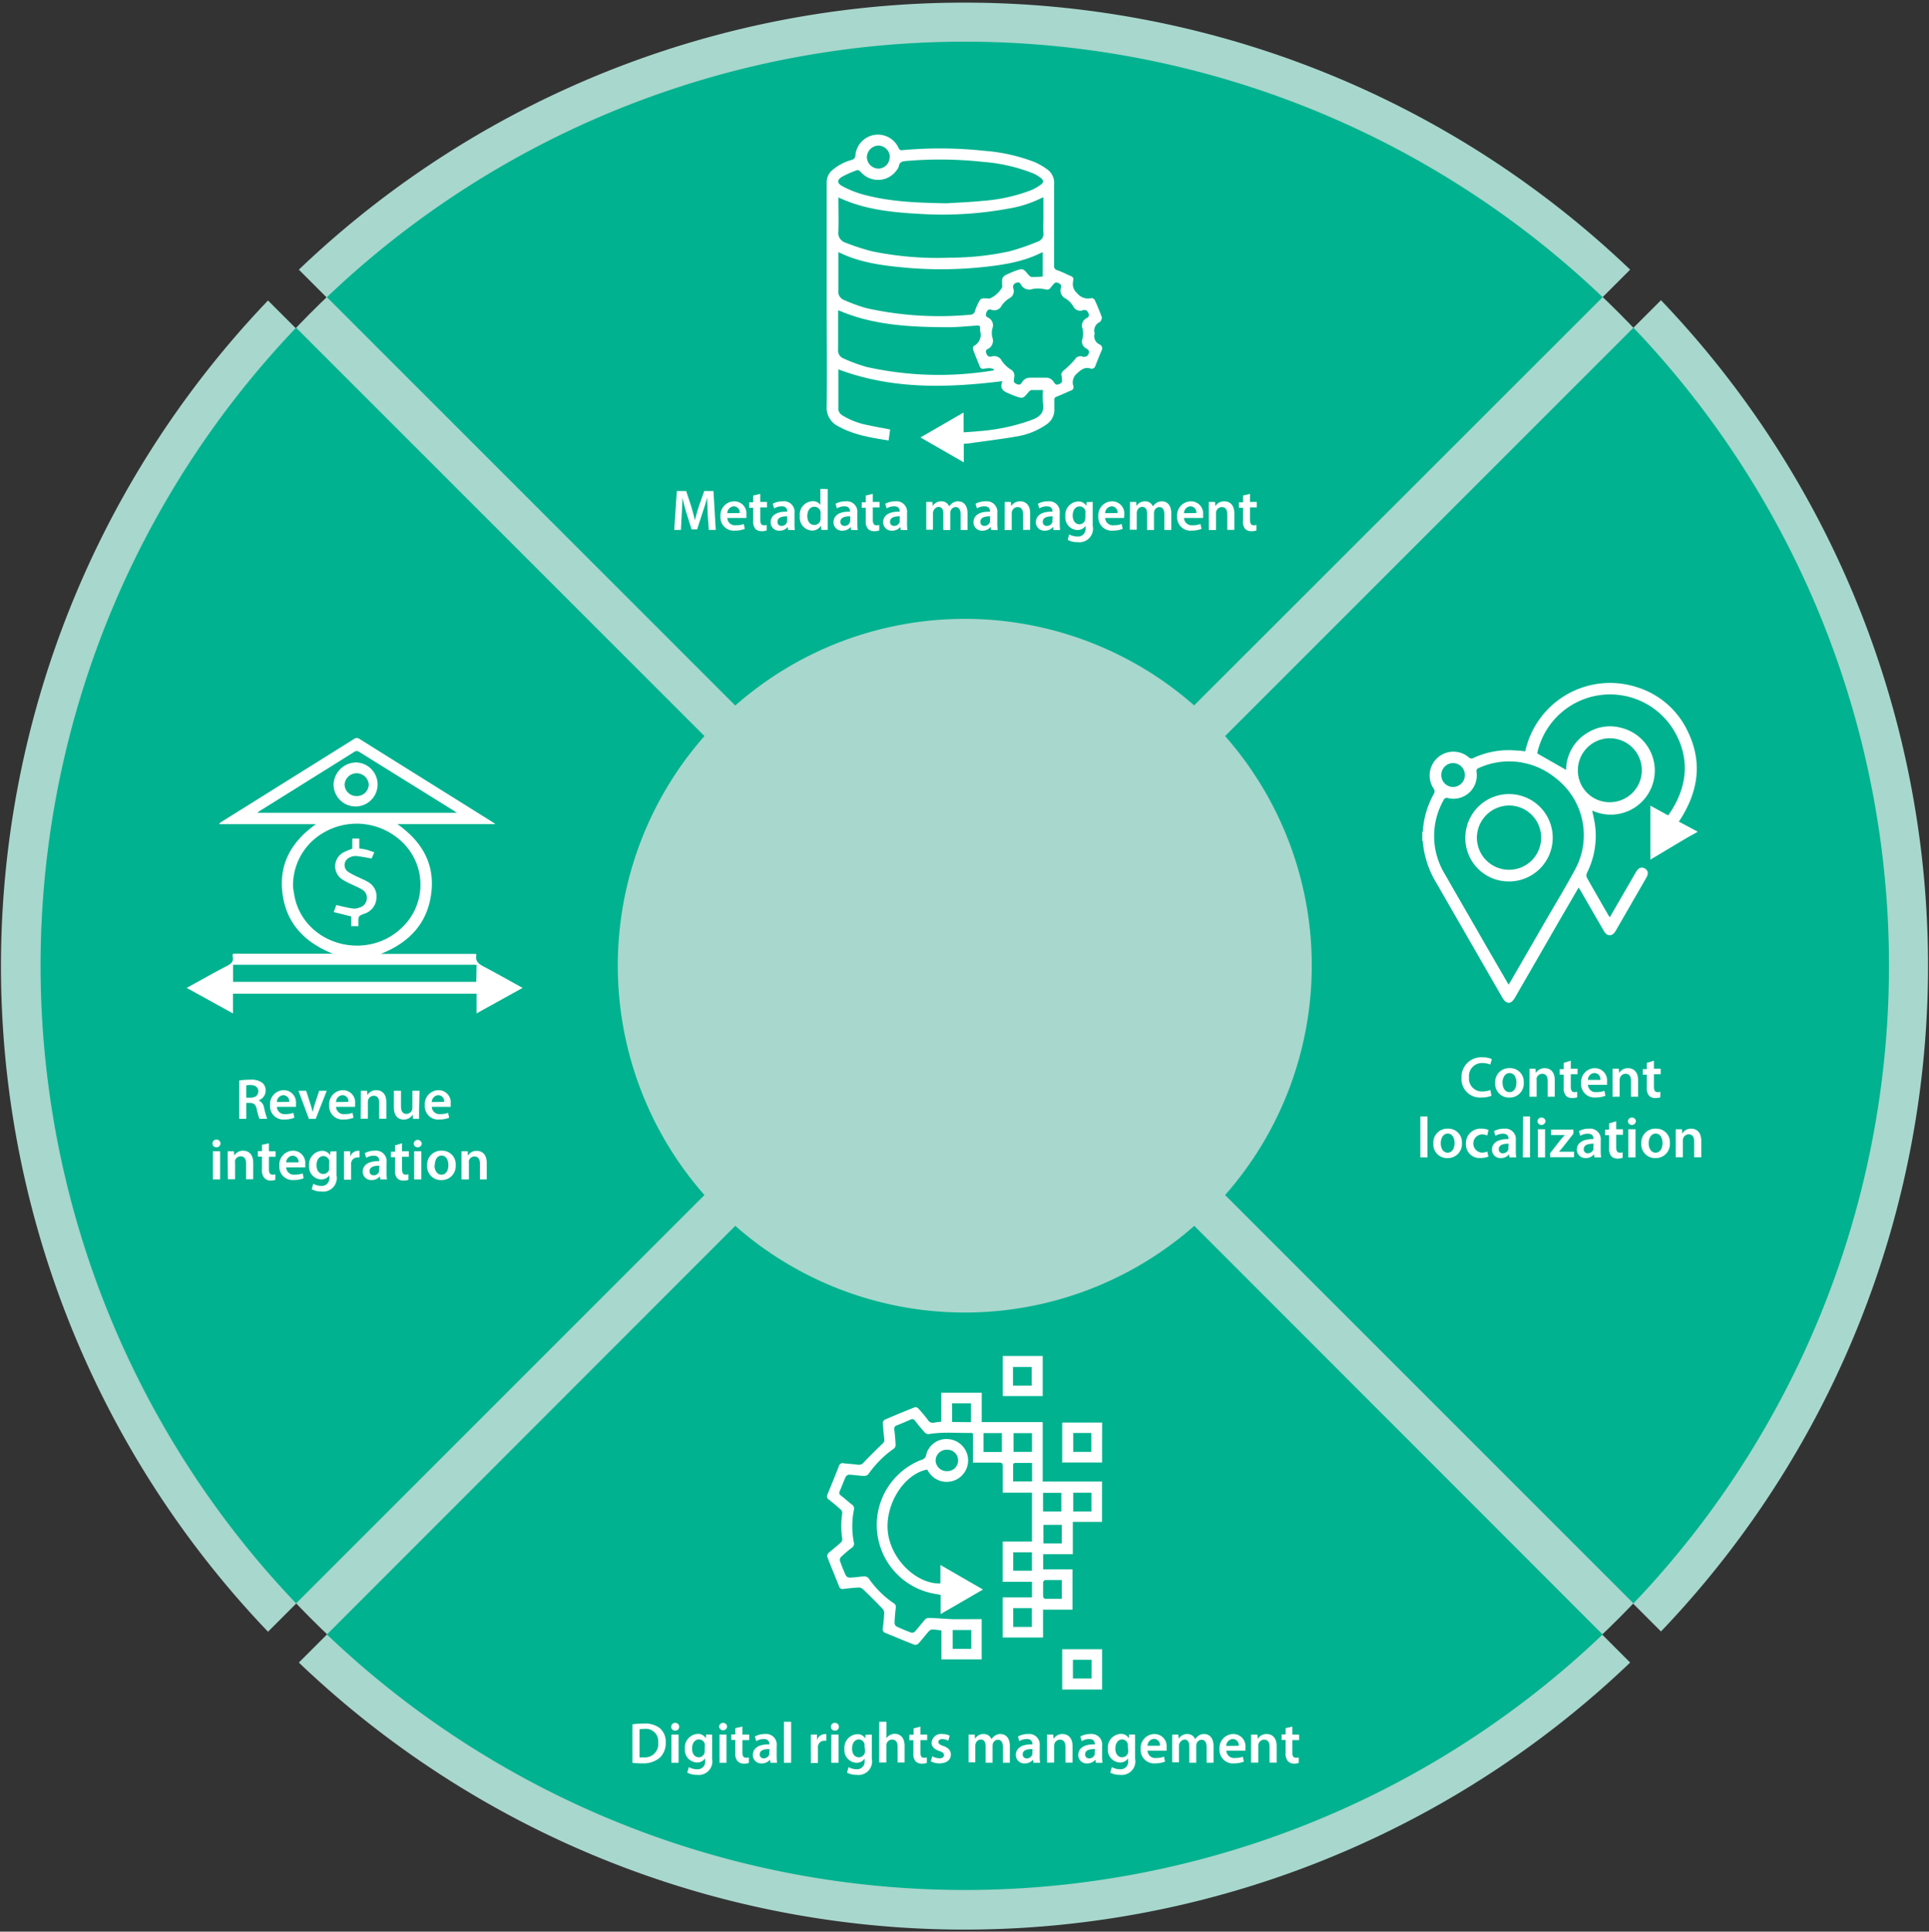 <svg id="Layer_1" data-name="Layer 1" xmlns="http://www.w3.org/2000/svg" viewBox="0 0 350.5 351"><rect x="0" y="0" width="350.5" height="351" fill="#333333" stroke="none"/><defs><style>.cls-1{fill:#a8d7cd;}.cls-2{fill:#00b28f;}.cls-3{fill:#fff;}</style></defs><title>asset-management</title><path class="cls-1" d="M221.2,135.15l-5.6-5.6L296.2,49A175,175,0,0,0,54.3,49l82,82-5.6,5.6-82-82a175,175,0,0,0,0,241.9l80.6-80.6,5.6,5.6-80.6,80.6a175,175,0,0,0,241.9,0L217,222.85l5.6-5.6,79.2,79.2a175,175,0,0,0,0-241.9l-80.6,80.6Z"/><circle id="_Path_" data-name="&lt;Path&gt;" class="cls-1" cx="175.3" cy="175.45" r="167.9"/><path class="cls-2" d="M128,133.75,53.8,59.55a167.88,167.88,0,0,0,0,231.8l74.2-74.2a63.08,63.08,0,0,1,0-83.4Zm89-5.6L291.2,54A167.88,167.88,0,0,0,59.4,54l74.2,74.2a63.08,63.08,0,0,1,83.4,0Zm-83.4,94.6L59.4,297a167.88,167.88,0,0,0,231.8,0L217,222.75a63.08,63.08,0,0,1-83.4,0Zm89-5.6,74.2,74.2a167.88,167.88,0,0,0,0-231.8l-74.2,74.2a63.08,63.08,0,0,1,0,83.4Z"/><path class="cls-3" d="M43.47,196.33a12.84,12.84,0,0,1,2-.14,3.3,3.3,0,0,1,2.19.56,1.8,1.8,0,0,1,.61,1.42,1.88,1.88,0,0,1-1.28,1.77v0a1.79,1.79,0,0,1,1,1.36,13.39,13.39,0,0,0,.56,2H47.14a10.44,10.44,0,0,1-.47-1.67c-.2-.92-.53-1.21-1.27-1.23h-.65v2.9H43.47Zm1.28,3.13h.77c.87,0,1.42-.46,1.42-1.16s-.55-1.14-1.39-1.14a4,4,0,0,0-.8.06Z"/><path class="cls-3" d="M50.31,201.12a1.38,1.38,0,0,0,1.57,1.32,3.8,3.8,0,0,0,1.42-.23l.19.89a4.78,4.78,0,0,1-1.79.32,2.41,2.41,0,0,1-2.63-2.58,2.53,2.53,0,0,1,2.5-2.75,2.22,2.22,0,0,1,2.2,2.48,3.35,3.35,0,0,1,0,.55Zm2.24-.9A1.1,1.1,0,0,0,51.49,199a1.25,1.25,0,0,0-1.18,1.25Z"/><path class="cls-3" d="M55.63,198.2l.83,2.59a12.4,12.4,0,0,1,.34,1.29h0c.09-.42.21-.82.34-1.29L58,198.2h1.37l-2,5.11H56.13l-1.9-5.11Z"/><path class="cls-3" d="M61.06,201.12a1.38,1.38,0,0,0,1.57,1.32,3.8,3.8,0,0,0,1.42-.23l.19.89a4.78,4.78,0,0,1-1.79.32,2.41,2.41,0,0,1-2.63-2.58,2.53,2.53,0,0,1,2.5-2.75,2.21,2.21,0,0,1,2.2,2.48,3.35,3.35,0,0,1,0,.55Zm2.24-.9A1.09,1.09,0,0,0,62.24,199a1.26,1.26,0,0,0-1.18,1.25Z"/><path class="cls-3" d="M65.56,199.72c0-.58,0-1.08,0-1.52h1.13l.07.77h0a1.85,1.85,0,0,1,1.63-.88c.89,0,1.81.57,1.81,2.19v3H68.9v-2.88c0-.74-.27-1.29-1-1.29a1.06,1.06,0,0,0-1,.75,1.37,1.37,0,0,0-.06.42v3h-1.3Z"/><path class="cls-3" d="M76.15,201.78c0,.61,0,1.11,0,1.53H75.05l-.06-.77h0a1.86,1.86,0,0,1-1.64.89c-.93,0-1.78-.56-1.78-2.23v-3h1.29V201c0,.85.27,1.4,1,1.4a1.1,1.1,0,0,0,1-.69,1.29,1.29,0,0,0,.07-.4V198.2h1.3Z"/><path class="cls-3" d="M78.46,201.12A1.38,1.38,0,0,0,80,202.44a3.8,3.8,0,0,0,1.42-.23l.19.89a4.78,4.78,0,0,1-1.79.32,2.41,2.41,0,0,1-2.63-2.58,2.53,2.53,0,0,1,2.5-2.75,2.22,2.22,0,0,1,2.2,2.48,3.35,3.35,0,0,1,0,.55Zm2.24-.9A1.1,1.1,0,0,0,79.64,199a1.25,1.25,0,0,0-1.18,1.25Z"/><path class="cls-3" d="M40.06,207.77a.69.69,0,0,1-.74.7.68.68,0,0,1-.71-.7.69.69,0,0,1,.72-.7A.7.7,0,0,1,40.06,207.77Zm-1.38,6.54V209.2H40v5.11Z"/><path class="cls-3" d="M41.37,210.72c0-.58,0-1.08,0-1.52h1.13l.07.77h0a1.83,1.83,0,0,1,1.62-.88c.9,0,1.82.57,1.82,2.19v3H44.71v-2.88c0-.74-.27-1.29-1-1.29a1.09,1.09,0,0,0-1,.75,1.38,1.38,0,0,0,0,.42v3h-1.3Z"/><path class="cls-3" d="M48.86,207.74v1.46h1.22v1H48.86v2.25c0,.62.16,1,.66,1a1.93,1.93,0,0,0,.5-.06l0,1a2.63,2.63,0,0,1-.93.13A1.5,1.5,0,0,1,48,214a2,2,0,0,1-.4-1.43v-2.4h-.74v-1h.74v-1.15Z"/><path class="cls-3" d="M52,212.12a1.38,1.38,0,0,0,1.57,1.32,3.8,3.8,0,0,0,1.42-.23l.19.89a4.82,4.82,0,0,1-1.79.32,2.41,2.41,0,0,1-2.63-2.58,2.53,2.53,0,0,1,2.5-2.75,2.22,2.22,0,0,1,2.2,2.48,3.35,3.35,0,0,1,0,.55Zm2.24-.9A1.1,1.1,0,0,0,53.16,210,1.25,1.25,0,0,0,52,211.22Z"/><path class="cls-3" d="M61.15,209.2c0,.35,0,.77,0,1.47v2.9a2.47,2.47,0,0,1-2.73,2.94,3.63,3.63,0,0,1-1.78-.41l.28-1a3.05,3.05,0,0,0,1.49.39A1.36,1.36,0,0,0,59.84,214v-.44h0a1.73,1.73,0,0,1-1.49.75,2.27,2.27,0,0,1-2.18-2.5,2.45,2.45,0,0,1,2.32-2.69,1.63,1.63,0,0,1,1.49.79h0l.05-.68Zm-1.33,2.05a1.34,1.34,0,0,0,0-.35,1.08,1.08,0,0,0-1.05-.83c-.73,0-1.26.63-1.26,1.67,0,.87.44,1.58,1.25,1.58a1.11,1.11,0,0,0,1.05-.78,2.4,2.4,0,0,0,0-.46Z"/><path class="cls-3" d="M62.5,210.85c0-.69,0-1.19,0-1.65h1.13l0,1h0a1.51,1.51,0,0,1,1.4-1.09,1.39,1.39,0,0,1,.3,0v1.21a1.84,1.84,0,0,0-.38,0,1.14,1.14,0,0,0-1.15,1,2.25,2.25,0,0,0,0,.4v2.64H62.5Z"/><path class="cls-3" d="M69.11,214.31l-.08-.56h0a1.92,1.92,0,0,1-1.52.68,1.52,1.52,0,0,1-1.6-1.52c0-1.29,1.14-1.95,3-1.93v-.09c0-.33-.14-.89-1-.89a2.69,2.69,0,0,0-1.37.38l-.26-.84a3.7,3.7,0,0,1,1.85-.45,1.91,1.91,0,0,1,2.11,2.15v1.85a7.11,7.11,0,0,0,.08,1.22Zm-.17-2.49c-.91,0-1.78.17-1.78,1a.68.68,0,0,0,.73.74,1,1,0,0,0,1-.71,1,1,0,0,0,0-.28Z"/><path class="cls-3" d="M73.05,207.74v1.46h1.23v1H73.05v2.25c0,.62.17,1,.66,1a1.93,1.93,0,0,0,.5-.06l0,1a2.59,2.59,0,0,1-.93.13,1.5,1.5,0,0,1-1.11-.42,2,2,0,0,1-.4-1.43v-2.4h-.74v-1h.74v-1.15Z"/><path class="cls-3" d="M76.63,207.77a.69.69,0,0,1-.74.7.68.68,0,0,1-.71-.7.73.73,0,0,1,1.45,0Zm-1.38,6.54V209.2h1.31v5.11Z"/><path class="cls-3" d="M82.8,211.71a2.53,2.53,0,0,1-2.62,2.72,2.47,2.47,0,0,1-2.56-2.64,2.52,2.52,0,0,1,2.64-2.7A2.45,2.45,0,0,1,82.8,211.71Zm-3.85,0c0,1,.48,1.74,1.27,1.74s1.25-.73,1.25-1.76c0-.8-.36-1.71-1.24-1.71S79,210.91,79,211.76Z"/><path class="cls-3" d="M83.86,210.72c0-.58,0-1.08,0-1.52H85L85,210h0a1.85,1.85,0,0,1,1.63-.88c.89,0,1.81.57,1.81,2.19v3H87.2v-2.88c0-.74-.27-1.29-1-1.29a1.07,1.07,0,0,0-1,.75,1.38,1.38,0,0,0,0,.42v3H83.86Z"/><path class="cls-3" d="M114.91,313.33a13.7,13.7,0,0,1,2.06-.14,4.35,4.35,0,0,1,2.89.81,3.19,3.19,0,0,1,1.1,2.61,3.66,3.66,0,0,1-1.1,2.81,4.74,4.74,0,0,1-3.2,1,12.66,12.66,0,0,1-1.75-.1Zm1.29,6a5.17,5.17,0,0,0,.72,0,2.42,2.42,0,0,0,2.67-2.71,2.24,2.24,0,0,0-2.5-2.46,3.66,3.66,0,0,0-.89.08Z"/><path class="cls-3" d="M123.41,313.77a.69.69,0,0,1-.74.7.68.68,0,0,1-.71-.7.69.69,0,0,1,.72-.7A.7.7,0,0,1,123.41,313.77ZM122,320.31V315.2h1.3v5.11Z"/><path class="cls-3" d="M129.39,315.2c0,.35,0,.77,0,1.47v2.9a2.47,2.47,0,0,1-2.73,2.94,3.7,3.7,0,0,1-1.79-.41l.29-1a3.05,3.05,0,0,0,1.49.39,1.36,1.36,0,0,0,1.47-1.54v-.44h0a1.73,1.73,0,0,1-1.49.75,2.27,2.27,0,0,1-2.18-2.5,2.45,2.45,0,0,1,2.32-2.69,1.6,1.6,0,0,1,1.48.79h0l.05-.68Zm-1.33,2.05a1.34,1.34,0,0,0,0-.35,1.08,1.08,0,0,0-1.05-.83c-.73,0-1.26.63-1.26,1.67,0,.87.44,1.58,1.25,1.58a1.11,1.11,0,0,0,1-.78,2.4,2.4,0,0,0,.05-.46Z"/><path class="cls-3" d="M132.11,313.77a.73.73,0,0,1-1.45,0,.7.7,0,0,1,.73-.7A.69.69,0,0,1,132.11,313.77Zm-1.37,6.54V315.2H132v5.11Z"/><path class="cls-3" d="M134.9,313.74v1.46h1.23v1H134.9v2.25c0,.62.17.95.67.95a2,2,0,0,0,.5-.06l0,1a2.63,2.63,0,0,1-.93.13A1.52,1.52,0,0,1,134,320a2.05,2.05,0,0,1-.4-1.43v-2.4h-.73v-1h.73v-1.15Z"/><path class="cls-3" d="M140,320.31l-.09-.56h0a1.89,1.89,0,0,1-1.51.68,1.52,1.52,0,0,1-1.61-1.52c0-1.29,1.15-2,3-1.93v-.09c0-.33-.14-.89-1-.89a2.72,2.72,0,0,0-1.38.38l-.25-.84a3.7,3.7,0,0,1,1.85-.45,1.91,1.91,0,0,1,2.11,2.15v1.85a8.45,8.45,0,0,0,.07,1.22Zm-.17-2.49c-.92,0-1.79.17-1.79.95a.69.69,0,0,0,.74.74,1.06,1.06,0,0,0,1-.71,1,1,0,0,0,0-.28Z"/><path class="cls-3" d="M142.44,312.86h1.31v7.45h-1.31Z"/><path class="cls-3" d="M147.32,316.85c0-.69,0-1.19,0-1.65h1.13l0,1h0a1.51,1.51,0,0,1,1.4-1.09,1.39,1.39,0,0,1,.3,0v1.21a1.84,1.84,0,0,0-.38,0,1.13,1.13,0,0,0-1.15,1,2.25,2.25,0,0,0,0,.4v2.64h-1.29Z"/><path class="cls-3" d="M152.43,313.77a.69.69,0,0,1-.74.7.68.68,0,0,1-.71-.7.69.69,0,0,1,.72-.7A.7.7,0,0,1,152.43,313.77Zm-1.38,6.54V315.2h1.31v5.11Z"/><path class="cls-3" d="M158.41,315.2c0,.35,0,.77,0,1.47v2.9a2.46,2.46,0,0,1-2.73,2.94,3.63,3.63,0,0,1-1.78-.41l.28-1a3.08,3.08,0,0,0,1.49.39A1.36,1.36,0,0,0,157.1,320v-.44h0a1.72,1.72,0,0,1-1.49.75,2.27,2.27,0,0,1-2.17-2.5,2.44,2.44,0,0,1,2.32-2.69,1.62,1.62,0,0,1,1.48.79h0l0-.68Zm-1.33,2.05a1.34,1.34,0,0,0,0-.35,1.08,1.08,0,0,0-1-.83c-.73,0-1.26.63-1.26,1.67,0,.87.44,1.58,1.25,1.58a1.11,1.11,0,0,0,1.05-.78,2.4,2.4,0,0,0,.05-.46Z"/><path class="cls-3" d="M159.76,312.86h1.3v3h0a1.86,1.86,0,0,1,1.52-.81c.87,0,1.79.57,1.79,2.21v3H163.1v-2.86c0-.75-.28-1.3-1-1.3a1.06,1.06,0,0,0-1,.72,1.15,1.15,0,0,0-.05.39v3.05h-1.3Z"/><path class="cls-3" d="M167.24,313.74v1.46h1.23v1h-1.23v2.25c0,.62.17.95.67.95a2,2,0,0,0,.5-.06l0,1a2.63,2.63,0,0,1-.93.13,1.52,1.52,0,0,1-1.12-.42,2.05,2.05,0,0,1-.4-1.43v-2.4h-.73v-1H166v-1.15Z"/><path class="cls-3" d="M169.39,319.13a2.85,2.85,0,0,0,1.31.37c.57,0,.82-.24.82-.57s-.21-.53-.84-.75c-1-.34-1.42-.89-1.41-1.49a1.71,1.71,0,0,1,1.93-1.6,3,3,0,0,1,1.36.3l-.26.91a2.37,2.37,0,0,0-1.08-.29c-.46,0-.71.22-.71.53s.24.49.89.72c.93.33,1.36.81,1.37,1.56,0,.93-.73,1.6-2.08,1.6a3.33,3.33,0,0,1-1.56-.36Z"/><path class="cls-3" d="M176,316.72c0-.58,0-1.08,0-1.52h1.11l.05.76h0a1.76,1.76,0,0,1,1.57-.87,1.47,1.47,0,0,1,1.42.94h0a2,2,0,0,1,.63-.64,1.7,1.7,0,0,1,1-.3c.85,0,1.71.57,1.71,2.21v3h-1.26v-2.82c0-.85-.3-1.35-.91-1.35a1,1,0,0,0-.91.68,1.86,1.86,0,0,0-.06.43v3.06h-1.26v-3c0-.71-.28-1.21-.88-1.21a1,1,0,0,0-.93.73,1.16,1.16,0,0,0-.07.42v3H176Z"/><path class="cls-3" d="M187.78,320.31l-.08-.56h0a1.91,1.91,0,0,1-1.52.68,1.52,1.52,0,0,1-1.6-1.52c0-1.29,1.14-2,3-1.93v-.09c0-.33-.13-.89-1-.89a2.69,2.69,0,0,0-1.37.38l-.25-.84a3.66,3.66,0,0,1,1.84-.45,1.91,1.91,0,0,1,2.11,2.15v1.85a7.11,7.11,0,0,0,.08,1.22Zm-.17-2.49c-.91,0-1.78.17-1.78.95a.68.68,0,0,0,.73.74,1,1,0,0,0,1-.71,1,1,0,0,0,0-.28Z"/><path class="cls-3" d="M190.24,316.72c0-.58,0-1.08,0-1.52h1.13l.06.77h0a1.86,1.86,0,0,1,1.63-.88c.89,0,1.82.57,1.82,2.19v3h-1.29v-2.88c0-.74-.28-1.29-1-1.29a1.09,1.09,0,0,0-1,.75,1.38,1.38,0,0,0-.05.42v3h-1.3Z"/><path class="cls-3" d="M199.12,320.31l-.08-.56h0a1.91,1.91,0,0,1-1.52.68,1.51,1.51,0,0,1-1.6-1.52c0-1.29,1.14-2,3-1.93v-.09c0-.33-.13-.89-1-.89a2.69,2.69,0,0,0-1.37.38l-.26-.84a3.7,3.7,0,0,1,1.85-.45,1.91,1.91,0,0,1,2.11,2.15v1.85a7.11,7.11,0,0,0,.08,1.22Zm-.17-2.49c-.91,0-1.78.17-1.78.95a.68.68,0,0,0,.73.74,1,1,0,0,0,1-.71,1,1,0,0,0,0-.28Z"/><path class="cls-3" d="M206.25,315.2c0,.35,0,.77,0,1.47v2.9a2.47,2.47,0,0,1-2.73,2.94,3.67,3.67,0,0,1-1.79-.41l.29-1a3.05,3.05,0,0,0,1.49.39,1.36,1.36,0,0,0,1.47-1.54v-.44h0a1.73,1.73,0,0,1-1.49.75,2.27,2.27,0,0,1-2.18-2.5,2.44,2.44,0,0,1,2.32-2.69,1.6,1.6,0,0,1,1.48.79h0l.06-.68Zm-1.33,2.05a1.34,1.34,0,0,0,0-.35,1.08,1.08,0,0,0-1-.83c-.73,0-1.26.63-1.26,1.67,0,.87.44,1.58,1.24,1.58a1.1,1.1,0,0,0,1.05-.78,1.82,1.82,0,0,0,.06-.46Z"/><path class="cls-3" d="M208.51,318.12a1.38,1.38,0,0,0,1.57,1.32,3.8,3.8,0,0,0,1.42-.23l.19.89a4.78,4.78,0,0,1-1.79.32,2.42,2.42,0,0,1-2.63-2.58,2.53,2.53,0,0,1,2.5-2.75,2.21,2.21,0,0,1,2.2,2.48,3.35,3.35,0,0,1,0,.55Zm2.24-.9a1.09,1.09,0,0,0-1.06-1.25,1.26,1.26,0,0,0-1.18,1.25Z"/><path class="cls-3" d="M213,316.72c0-.58,0-1.08,0-1.52h1.11l.06.76h0a1.76,1.76,0,0,1,1.57-.87,1.47,1.47,0,0,1,1.42.94h0a2,2,0,0,1,.63-.64,1.7,1.7,0,0,1,1-.3c.85,0,1.71.57,1.71,2.21v3h-1.26v-2.82c0-.85-.29-1.35-.91-1.35a1,1,0,0,0-.91.68,1.86,1.86,0,0,0-.06.43v3.06h-1.26v-3c0-.71-.28-1.21-.88-1.21a1.17,1.17,0,0,0-1,1.15v3H213Z"/><path class="cls-3" d="M222.83,318.12a1.39,1.39,0,0,0,1.57,1.32,3.8,3.8,0,0,0,1.42-.23l.19.89a4.76,4.76,0,0,1-1.78.32,2.42,2.42,0,0,1-2.64-2.58,2.53,2.53,0,0,1,2.5-2.75,2.21,2.21,0,0,1,2.2,2.48,3.35,3.35,0,0,1,0,.55Zm2.25-.9A1.1,1.1,0,0,0,224,316a1.26,1.26,0,0,0-1.19,1.25Z"/><path class="cls-3" d="M227.33,316.72c0-.58,0-1.08,0-1.52h1.14l.06.77h0a1.85,1.85,0,0,1,1.63-.88c.89,0,1.81.57,1.81,2.19v3h-1.29v-2.88c0-.74-.27-1.29-1-1.29a1.08,1.08,0,0,0-1,.75,1.38,1.38,0,0,0-.05.42v3h-1.31Z"/><path class="cls-3" d="M234.82,313.74v1.46h1.23v1h-1.23v2.25c0,.62.17.95.66.95a2.09,2.09,0,0,0,.51-.06l0,1a2.69,2.69,0,0,1-.94.13A1.5,1.5,0,0,1,234,320a2.05,2.05,0,0,1-.4-1.43v-2.4h-.73v-1h.73v-1.15Z"/><path class="cls-3" d="M271,199.1a4.41,4.41,0,0,1-1.83.32,3.34,3.34,0,0,1-3.61-3.56,3.56,3.56,0,0,1,3.78-3.74,4,4,0,0,1,1.72.32l-.28,1a3.41,3.41,0,0,0-1.39-.28,2.36,2.36,0,0,0-2.47,2.61,2.32,2.32,0,0,0,2.46,2.55,3.73,3.73,0,0,0,1.41-.26Z"/><path class="cls-3" d="M276.86,196.71a2.53,2.53,0,0,1-2.62,2.72,2.47,2.47,0,0,1-2.56-2.64,2.52,2.52,0,0,1,2.64-2.7A2.45,2.45,0,0,1,276.86,196.71Zm-3.85,0c0,1,.48,1.74,1.27,1.74s1.25-.73,1.25-1.76c0-.8-.36-1.71-1.24-1.71S273,195.91,273,196.76Z"/><path class="cls-3" d="M277.92,195.72c0-.58,0-1.08,0-1.52H279l.06.77h0a1.85,1.85,0,0,1,1.63-.88c.89,0,1.81.57,1.81,2.19v3h-1.29v-2.88c0-.74-.27-1.29-1-1.29a1.07,1.07,0,0,0-1,.75,1.38,1.38,0,0,0,0,.42v3h-1.31Z"/><path class="cls-3" d="M285.41,192.74v1.46h1.23v1h-1.23v2.25c0,.62.17,1,.66,1a2.09,2.09,0,0,0,.51-.06l0,1a2.69,2.69,0,0,1-.94.13,1.5,1.5,0,0,1-1.11-.42,2.05,2.05,0,0,1-.4-1.43v-2.4h-.73v-1h.73v-1.15Z"/><path class="cls-3" d="M288.53,197.12a1.38,1.38,0,0,0,1.57,1.32,3.8,3.8,0,0,0,1.42-.23l.19.89a4.78,4.78,0,0,1-1.79.32,2.42,2.42,0,0,1-2.63-2.58,2.53,2.53,0,0,1,2.5-2.75,2.21,2.21,0,0,1,2.2,2.48,3.35,3.35,0,0,1,0,.55Zm2.25-.9a1.1,1.1,0,0,0-1.07-1.25,1.26,1.26,0,0,0-1.18,1.25Z"/><path class="cls-3" d="M293,195.72c0-.58,0-1.08,0-1.52h1.14l.06.77h0a1.85,1.85,0,0,1,1.63-.88c.89,0,1.81.57,1.81,2.19v3h-1.29v-2.88c0-.74-.27-1.29-1-1.29a1.07,1.07,0,0,0-1,.75,1.37,1.37,0,0,0-.06.42v3H293Z"/><path class="cls-3" d="M300.52,192.74v1.46h1.23v1h-1.23v2.25c0,.62.17,1,.66,1a1.93,1.93,0,0,0,.5-.06l0,1a2.69,2.69,0,0,1-.94.13,1.5,1.5,0,0,1-1.11-.42,2.05,2.05,0,0,1-.4-1.43v-2.4h-.74v-1h.74v-1.15Z"/><path class="cls-3" d="M258.07,202.86h1.3v7.45h-1.3Z"/><path class="cls-3" d="M265.63,207.71a2.54,2.54,0,0,1-2.63,2.72,2.47,2.47,0,0,1-2.56-2.64,2.52,2.52,0,0,1,2.65-2.7A2.45,2.45,0,0,1,265.63,207.71Zm-3.85,0c0,1,.48,1.74,1.26,1.74s1.25-.73,1.25-1.76c0-.8-.35-1.71-1.23-1.71S261.78,206.91,261.78,207.76Z"/><path class="cls-3" d="M270.45,210.16a3.9,3.9,0,0,1-1.45.26,2.46,2.46,0,0,1-2.64-2.6,2.64,2.64,0,0,1,2.85-2.73,3.2,3.2,0,0,1,1.25.24l-.23,1a2.37,2.37,0,0,0-1-.2,1.66,1.66,0,0,0,0,3.31,2.45,2.45,0,0,0,1-.2Z"/><path class="cls-3" d="M274.28,210.31l-.08-.56h0a1.89,1.89,0,0,1-1.51.68,1.51,1.51,0,0,1-1.6-1.52c0-1.29,1.14-1.95,3-1.93v-.09c0-.33-.14-.89-1-.89a2.69,2.69,0,0,0-1.37.38l-.26-.84a3.7,3.7,0,0,1,1.85-.45,1.91,1.91,0,0,1,2.11,2.15v1.85a7.11,7.11,0,0,0,.08,1.22Zm-.17-2.49c-.91,0-1.78.17-1.78,1a.68.68,0,0,0,.73.74,1,1,0,0,0,1-.71,1,1,0,0,0,0-.28Z"/><path class="cls-3" d="M276.74,202.86H278v7.45h-1.3Z"/><path class="cls-3" d="M280.81,203.77a.73.73,0,0,1-1.45,0,.7.7,0,0,1,.73-.7A.69.69,0,0,1,280.81,203.77Zm-1.37,6.54V205.2h1.3v5.11Z"/><path class="cls-3" d="M281.64,209.57l1.92-2.46c.26-.31.48-.57.76-.86v0h-2.49v-1h4.06V206l-1.88,2.4c-.25.31-.49.6-.75.87v0H286v1h-4.32Z"/><path class="cls-3" d="M289.72,210.31l-.08-.56h0a1.9,1.9,0,0,1-1.51.68,1.52,1.52,0,0,1-1.61-1.52c0-1.29,1.15-1.95,3-1.93v-.09c0-.33-.14-.89-1-.89a2.72,2.72,0,0,0-1.38.38l-.25-.84a3.7,3.7,0,0,1,1.85-.45,1.92,1.92,0,0,1,2.11,2.15v1.85a8.45,8.45,0,0,0,.07,1.22Zm-.16-2.49c-.92,0-1.79.17-1.79,1a.69.69,0,0,0,.74.74,1.06,1.06,0,0,0,1-.71,1,1,0,0,0,0-.28Z"/><path class="cls-3" d="M293.66,203.74v1.46h1.23v1h-1.23v2.25c0,.62.17,1,.66,1a2.09,2.09,0,0,0,.51-.06l0,1a2.67,2.67,0,0,1-.93.13,1.51,1.51,0,0,1-1.12-.42,2.05,2.05,0,0,1-.4-1.43v-2.4h-.73v-1h.73v-1.15Z"/><path class="cls-3" d="M297.24,203.77a.73.73,0,0,1-1.45,0,.7.7,0,0,1,.73-.7A.69.69,0,0,1,297.24,203.77Zm-1.37,6.54V205.2h1.3v5.11Z"/><path class="cls-3" d="M303.42,207.71a2.54,2.54,0,0,1-2.63,2.72,2.47,2.47,0,0,1-2.56-2.64,2.52,2.52,0,0,1,2.65-2.7A2.45,2.45,0,0,1,303.42,207.71Zm-3.86,0c0,1,.49,1.74,1.27,1.74s1.25-.73,1.25-1.76c0-.8-.35-1.71-1.24-1.71S299.56,206.91,299.56,207.76Z"/><path class="cls-3" d="M304.48,206.72c0-.58,0-1.08,0-1.52h1.13l.06.77h0a1.85,1.85,0,0,1,1.63-.88c.89,0,1.82.57,1.82,2.19v3h-1.29v-2.88c0-.74-.28-1.29-1-1.29a1.09,1.09,0,0,0-1,.75,1.38,1.38,0,0,0-.05.42v3h-1.3Z"/><path class="cls-3" d="M128.58,93.43c0-.92-.09-2-.08-3h0c-.23.86-.53,1.81-.84,2.7l-1,3.07h-1l-.94-3c-.28-.91-.53-1.87-.72-2.75h0c0,.92-.07,2-.13,3l-.15,2.84h-1.21l.47-7.07h1.7l.93,2.84c.25.83.47,1.67.65,2.46h0c.19-.77.43-1.64.7-2.47l1-2.83h1.68l.41,7.07h-1.26Z"/><path class="cls-3" d="M132.15,94.12a1.39,1.39,0,0,0,1.58,1.32,3.71,3.71,0,0,0,1.41-.23l.19.89a4.76,4.76,0,0,1-1.78.32,2.42,2.42,0,0,1-2.64-2.58,2.54,2.54,0,0,1,2.5-2.75,2.22,2.22,0,0,1,2.21,2.48,3.35,3.35,0,0,1,0,.55Zm2.25-.9A1.1,1.1,0,0,0,133.34,92a1.27,1.27,0,0,0-1.19,1.25Z"/><path class="cls-3" d="M138.14,89.74V91.2h1.23v1h-1.23v2.25c0,.62.17,1,.66,1a1.93,1.93,0,0,0,.5-.06l0,1a2.63,2.63,0,0,1-.93.13,1.5,1.5,0,0,1-1.11-.42,2,2,0,0,1-.4-1.43v-2.4h-.74v-1h.74V90.05Z"/><path class="cls-3" d="M143.22,96.31l-.08-.56h0a1.89,1.89,0,0,1-1.51.68,1.51,1.51,0,0,1-1.6-1.52c0-1.29,1.14-2,3-1.93v-.09c0-.33-.14-.89-1-.89a2.69,2.69,0,0,0-1.37.38l-.26-.84a3.7,3.7,0,0,1,1.85-.45,1.91,1.91,0,0,1,2.11,2.15v1.85a8.45,8.45,0,0,0,.07,1.22Zm-.17-2.49c-.91,0-1.78.17-1.78,1a.68.68,0,0,0,.73.74,1,1,0,0,0,1-.71,1,1,0,0,0,0-.28Z"/><path class="cls-3" d="M150.39,88.86v6c0,.52,0,1.09,0,1.43h-1.15l-.05-.8h0a1.86,1.86,0,0,1-1.67.92,2.34,2.34,0,0,1-2.19-2.61,2.43,2.43,0,0,1,2.29-2.73,1.63,1.63,0,0,1,1.44.67h0v-2.9Zm-1.29,4.47a1.84,1.84,0,0,0,0-.33,1.14,1.14,0,0,0-1.11-.92c-.83,0-1.3.74-1.3,1.69s.47,1.62,1.29,1.62a1.15,1.15,0,0,0,1.11-.91,1.53,1.53,0,0,0,0-.38Z"/><path class="cls-3" d="M154.65,96.31l-.08-.56h0a1.9,1.9,0,0,1-1.51.68,1.52,1.52,0,0,1-1.61-1.52c0-1.29,1.14-2,3-1.93v-.09c0-.33-.14-.89-1-.89a2.72,2.72,0,0,0-1.38.38l-.25-.84a3.7,3.7,0,0,1,1.85-.45,1.92,1.92,0,0,1,2.11,2.15v1.85a8.45,8.45,0,0,0,.07,1.22Zm-.16-2.49c-.92,0-1.79.17-1.79,1a.69.69,0,0,0,.74.74,1,1,0,0,0,1-.71.72.72,0,0,0,.05-.28Z"/><path class="cls-3" d="M158.59,89.74V91.2h1.23v1h-1.23v2.25c0,.62.17,1,.66,1a2.09,2.09,0,0,0,.51-.06l0,1a2.69,2.69,0,0,1-.94.13,1.5,1.5,0,0,1-1.11-.42,2.05,2.05,0,0,1-.4-1.43v-2.4h-.73v-1h.73V90.05Z"/><path class="cls-3" d="M163.67,96.31l-.08-.56h0a1.9,1.9,0,0,1-1.51.68,1.52,1.52,0,0,1-1.61-1.52c0-1.29,1.14-2,3-1.93v-.09c0-.33-.13-.89-1-.89a2.71,2.71,0,0,0-1.37.38l-.25-.84a3.7,3.7,0,0,1,1.85-.45,1.92,1.92,0,0,1,2.11,2.15v1.85a8.45,8.45,0,0,0,.07,1.22Zm-.16-2.49c-.92,0-1.79.17-1.79,1a.69.69,0,0,0,.74.74,1,1,0,0,0,1-.71.72.72,0,0,0,0-.28Z"/><path class="cls-3" d="M168.3,92.72c0-.58,0-1.08,0-1.52h1.12l.05.76h0a1.76,1.76,0,0,1,1.57-.87,1.46,1.46,0,0,1,1.42.94h0a2,2,0,0,1,.63-.64,1.72,1.72,0,0,1,1-.3c.85,0,1.71.57,1.71,2.21v3h-1.26V93.49c0-.85-.29-1.35-.91-1.35a1,1,0,0,0-.9.68,1.43,1.43,0,0,0-.07.43v3.06h-1.26v-3c0-.71-.28-1.21-.88-1.21a1.17,1.17,0,0,0-1,1.15v3H168.3Z"/><path class="cls-3" d="M180.08,96.31l-.08-.56h0a1.9,1.9,0,0,1-1.51.68,1.52,1.52,0,0,1-1.61-1.52c0-1.29,1.15-2,3-1.93v-.09c0-.33-.13-.89-1-.89a2.72,2.72,0,0,0-1.38.38l-.25-.84a3.7,3.7,0,0,1,1.85-.45,1.92,1.92,0,0,1,2.11,2.15v1.85a8.45,8.45,0,0,0,.07,1.22Zm-.16-2.49c-.92,0-1.79.17-1.79,1a.69.69,0,0,0,.74.74,1.06,1.06,0,0,0,1-.71,1,1,0,0,0,0-.28Z"/><path class="cls-3" d="M182.54,92.72c0-.58,0-1.08,0-1.52h1.13l.07.77h0a1.85,1.85,0,0,1,1.63-.88c.89,0,1.81.57,1.81,2.19v3h-1.29V93.43c0-.74-.27-1.29-1-1.29a1.06,1.06,0,0,0-1,.75,1.12,1.12,0,0,0-.06.42v3h-1.3Z"/><path class="cls-3" d="M191.42,96.31l-.08-.56h0a1.9,1.9,0,0,1-1.51.68,1.52,1.52,0,0,1-1.61-1.52c0-1.29,1.15-2,3-1.93v-.09c0-.33-.13-.89-1-.89a2.72,2.72,0,0,0-1.38.38l-.25-.84a3.7,3.7,0,0,1,1.85-.45,1.92,1.92,0,0,1,2.11,2.15v1.85a8.45,8.45,0,0,0,.07,1.22Zm-.16-2.49c-.92,0-1.79.17-1.79,1a.69.69,0,0,0,.74.74,1,1,0,0,0,1-.71.72.72,0,0,0,0-.28Z"/><path class="cls-3" d="M198.55,91.2c0,.35,0,.77,0,1.47v2.9a2.46,2.46,0,0,1-2.73,2.94A3.63,3.63,0,0,1,194,98.1l.28-1a3.08,3.08,0,0,0,1.49.39A1.36,1.36,0,0,0,197.24,96v-.44h0a1.72,1.72,0,0,1-1.49.75,2.27,2.27,0,0,1-2.17-2.5,2.44,2.44,0,0,1,2.32-2.69,1.61,1.61,0,0,1,1.48.79h0l.05-.68Zm-1.33,2a1.34,1.34,0,0,0,0-.35,1.08,1.08,0,0,0-1.05-.83c-.73,0-1.26.63-1.26,1.67,0,.87.44,1.58,1.25,1.58a1.11,1.11,0,0,0,1-.78,2.4,2.4,0,0,0,.05-.46Z"/><path class="cls-3" d="M200.81,94.12a1.39,1.39,0,0,0,1.58,1.32,3.74,3.74,0,0,0,1.41-.23l.19.89a4.76,4.76,0,0,1-1.78.32,2.42,2.42,0,0,1-2.64-2.58,2.53,2.53,0,0,1,2.5-2.75,2.22,2.22,0,0,1,2.21,2.48,3.12,3.12,0,0,1-.05.55Zm2.25-.9A1.1,1.1,0,0,0,202,92a1.26,1.26,0,0,0-1.19,1.25Z"/><path class="cls-3" d="M205.32,92.72c0-.58,0-1.08,0-1.52h1.12l.05.76h0a1.77,1.77,0,0,1,1.58-.87,1.46,1.46,0,0,1,1.41.94h0a2,2,0,0,1,.63-.64,1.72,1.72,0,0,1,1-.3c.85,0,1.71.57,1.71,2.21v3h-1.26V93.49c0-.85-.29-1.35-.91-1.35a1,1,0,0,0-.9.68,1.84,1.84,0,0,0-.07.43v3.06h-1.25v-3c0-.71-.29-1.21-.89-1.21a1,1,0,0,0-.92.73,1.16,1.16,0,0,0-.07.42v3h-1.26Z"/><path class="cls-3" d="M215.13,94.12a1.4,1.4,0,0,0,1.58,1.32,3.8,3.8,0,0,0,1.42-.23l.18.89a4.76,4.76,0,0,1-1.78.32,2.42,2.42,0,0,1-2.64-2.58,2.54,2.54,0,0,1,2.5-2.75,2.22,2.22,0,0,1,2.21,2.48,3.35,3.35,0,0,1,0,.55Zm2.25-.9A1.1,1.1,0,0,0,216.32,92a1.27,1.27,0,0,0-1.19,1.25Z"/><path class="cls-3" d="M219.64,92.72c0-.58,0-1.08,0-1.52h1.13l.06.77h0a1.85,1.85,0,0,1,1.63-.88c.89,0,1.82.57,1.82,2.19v3H223V93.43c0-.74-.28-1.29-1-1.29a1.09,1.09,0,0,0-1,.75,1.38,1.38,0,0,0-.05.42v3h-1.3Z"/><path class="cls-3" d="M227.13,89.74V91.2h1.22v1h-1.22v2.25c0,.62.16,1,.66,1a2,2,0,0,0,.5-.06l0,1a2.63,2.63,0,0,1-.93.13,1.51,1.51,0,0,1-1.12-.42,2.06,2.06,0,0,1-.39-1.43v-2.4h-.74v-1h.74V90.05Z"/><path class="cls-3" d="M308.39,151.2c-.77.43-1.54.84-2.3,1.29l-6.22,3.72v-9.82l3.24,1.78c3.53-5,4.09-10.35,1-15.5a13.54,13.54,0,0,0-24.8,4.23l5.25,3a7.91,7.91,0,0,1,3.94-6.78,7.72,7.72,0,0,1,6.17-.84,8,8,0,1,1-5.37,15c.16.77.33,1.5.46,2.24a15,15,0,0,1-1.42,9.12,1.09,1.09,0,0,0,0,.85c1.28,2.27,2.59,4.53,3.89,6.79.07.11.15.21.27.4l2.72-4.71c.69-1.18,1.36-2.36,2.05-3.53.42-.74,1-1,1.62-.61s.66.94.24,1.67q-2.78,4.83-5.57,9.66c-.61,1.05-1.53,1.05-2.14,0q-2.08-3.58-4.15-7.19c-.12-.21-.26-.42-.43-.7L283.5,167q-4.12,7.16-8.26,14.32c-.68,1.19-1.55,1.19-2.24,0q-6-10.42-12-20.86a17.13,17.13,0,0,1-2.47-7.48c0-.08-.07-.16-.1-.24v-1.5c0-.08.1-.15.1-.23a16,16,0,0,1,2.08-6.91.88.88,0,0,0-.09-.75,4.32,4.32,0,0,1,6.33-5.76.71.71,0,0,0,.89.13,15.16,15.16,0,0,1,7.68-1.35c.58,0,1.16.1,1.72.15a15.77,15.77,0,0,1,20.25-11.66,15.13,15.13,0,0,1,9.32,8.13c2.75,5.72,1.78,11.13-1.66,16.31l3.38,1.8Zm-34.28,27.72.37-.6,6.16-10.66c1.87-3.24,3.82-6.44,5.59-9.73a13.06,13.06,0,0,0-3.61-16.57,13.27,13.27,0,0,0-13.85-1.84c-.32.13-.55.23-.49.72a4.24,4.24,0,0,1-5.16,4.79.64.64,0,0,0-.84.39,13.25,13.25,0,0,0,.26,13.43c2.46,4.34,5,8.65,7.47,13C271.35,174.16,272.71,176.49,274.11,178.92Zm18.36-33.15A5.81,5.81,0,1,0,286.7,140,5.76,5.76,0,0,0,292.47,145.77Zm-30.58-4.94A2.14,2.14,0,0,0,264,143a2.17,2.17,0,1,0,0-4.34A2.14,2.14,0,0,0,261.89,140.83Z"/><path class="cls-3" d="M266.25,152.17a7.94,7.94,0,1,1,7.95,8A7.88,7.88,0,0,1,266.25,152.17Zm2.1,0a5.84,5.84,0,1,0,5.89-5.8A5.88,5.88,0,0,0,268.35,152.16Z"/><path class="cls-3" d="M152.33,67.12c0,2.41,0,4.89,0,7.38a1.64,1.64,0,0,0,.77,1,13.52,13.52,0,0,0,4.7,1.77c1.28.29,2.58.51,3.94.77l-.28,2c-3.19-.5-6.34-1-9.17-2.59a3.73,3.73,0,0,1-2.08-3.61c.07-6.36,0-12.72,0-19.08q0-10.8,0-21.61a2.87,2.87,0,0,1,.86-2.09,9.06,9.06,0,0,1,3.67-2,.85.85,0,0,0,.69-.83,4.11,4.11,0,0,1,7.84-1.35.6.6,0,0,0,.73.4,75.56,75.56,0,0,1,14.81.12,32.11,32.11,0,0,1,9.23,2.07,12,12,0,0,1,2.34,1.38,3,3,0,0,1,1.15,2.64c0,2.69,0,5.39,0,8.08,0,2.23,0,4.46,0,6.69a.76.76,0,0,0,.63.86c.83.29,1.62.71,2.44,1.06a.56.56,0,0,1,.39.74c0,.06,0,.13,0,.2a2.13,2.13,0,0,0,.71,2.14,2.53,2.53,0,0,0,2.61.91.73.73,0,0,1,.6.33q.71,1.56,1.29,3.15c.07.19-.11.47-.2.7a.51.51,0,0,1-.2.18,1.7,1.7,0,0,0-.91,2,.29.29,0,0,1,0,.13,1.63,1.63,0,0,0,.92,1.94.76.76,0,0,1,.35,1.09c-.4.91-.76,1.85-1.13,2.78a.68.68,0,0,1-.9.49c-1-.3-1.66.17-2.4.87a2.1,2.1,0,0,0-.72,2.27.66.66,0,0,1-.48.89c-.83.35-1.66.74-2.5,1.07-.32.12-.48.26-.46.63s0,1,0,1.5a3.22,3.22,0,0,1-1.52,3,13,13,0,0,1-5.22,2.1c-2.86.51-5.76.85-8.64,1.26-.34.05-.68.06-1.07.1v3.37l-7.87-4.53,7.83-4.53v3.6c1-.07,1.88-.12,2.78-.21a35.78,35.78,0,0,0,9.2-1.9l.45-.17c1.44-.51,2.3-1.36,2-3a14.67,14.67,0,0,1,0-2.4c-.74,0-1.42,0-2.09,0-.22,0-.45.26-.61.45-.95,1.13-.95,1.13-2.35.64l-.64-.25c-1.06-.47-2.38-.75-1.68-2.46C172,70.51,162.08,70.77,152.33,67.12Zm0-31.25c0,2.1.07,4.13,0,6.16a1.86,1.86,0,0,0,1.29,2.06,40.35,40.35,0,0,0,4.85,1.58,58.86,58.86,0,0,0,14.27,1.15,50.69,50.69,0,0,0,10.71-1.16,42.19,42.19,0,0,0,5.14-1.77,1.48,1.48,0,0,0,1-1.63c-.06-.91,0-1.82,0-2.73V35.86c-.17.06-.25.07-.33.11a21,21,0,0,1-6,1.93,66.11,66.11,0,0,1-15.51,1C162.43,38.62,157.25,38.18,152.33,35.87Zm0,10c0,.22,0,.37,0,.53,0,2.12,0,4.24,0,6.36a1.63,1.63,0,0,0,1.07,1.77,31.33,31.33,0,0,0,4,1.46,61.06,61.06,0,0,0,18.68,1.22c.62,0,1-.23,1.13-.88a3.8,3.8,0,0,1,.31-.76c.64-1.43.64-1.43,2.17-1.32h.13a4.74,4.74,0,0,0,2.28-2.07s0-.09,0-.14c-.09-1.77-.09-1.77,1.56-2.49.27-.12.55-.23.82-.33,1.37-.48,1.37-.47,2.31.62.18.21.44.48.67.49a17.31,17.31,0,0,0,2-.08V45.88c-.08,0-.13,0-.17,0-3.48,1.77-7.27,2.3-11.08,2.69a72.94,72.94,0,0,1-14.4,0C159.9,48.19,156,47.63,152.37,45.82Zm44.35,19c.23-.05.71,0,.9-.24.34-.4.49-.93-.17-1.29a1.41,1.41,0,0,1-.72-1.8,3.78,3.78,0,0,0,0-1.83,1.5,1.5,0,0,1,.77-1.91c.29-.18.5-.38.33-.83s-.45-.77-1-.6a1.4,1.4,0,0,1-1.8-.75,4.39,4.39,0,0,0-1.33-1.35,1.61,1.61,0,0,1-.88-2c.14-.45-.1-.68-.52-.86s-.67,0-.9.3-.32.34-.44.53a.75.75,0,0,1-.9.35,6.79,6.79,0,0,0-2.37-.09,1.73,1.73,0,0,1-2.2-.87c-.18-.33-.42-.37-.8-.24s-.69.46-.54,1a1.43,1.43,0,0,1-.72,1.81A4.89,4.89,0,0,0,182,55.52a1.46,1.46,0,0,1-1.85.77c-.46-.14-.74,0-.92.51s-.11.69.27.9a1.54,1.54,0,0,1,.81,2,3.29,3.29,0,0,0,0,1.62,1.67,1.67,0,0,1-.89,2.13c-.36.19-.31.46-.19.8s.39.66.91.54a1.52,1.52,0,0,1,1.87.76,5.73,5.73,0,0,0,1.65,1.6,1.24,1.24,0,0,1,.59,1.49c0,.11,0,.22,0,.33-.12.45.09.65.49.82s.67.14.91-.24a1.79,1.79,0,0,1,.53-.62,1.6,1.6,0,0,1,.8-.3c1.08,0,2.17,0,3.25,0a1.58,1.58,0,0,1,.8.31,2,2,0,0,1,.49.57c.23.32.45.5.9.3s.63-.39.53-.86c0-.25,0-.51-.09-.75s.07-.59.37-.85a16,16,0,0,0,2.05-2A1.2,1.2,0,0,1,196.72,64.79Zm-44.39-8.41c0,2.36,0,4.68,0,7a1.57,1.57,0,0,0,1,1.69,30,30,0,0,0,4.21,1.54,60.54,60.54,0,0,0,21.05.91c.66-.08,1.32-.19,2-.29l0-.25a3.44,3.44,0,0,0-.69-.16,6.48,6.48,0,0,0-1.08.1.6.6,0,0,1-.75-.4c-.41-1-.85-2.06-1.23-3.1-.06-.18,0-.56.14-.63a2.27,2.27,0,0,0,1.14-2.73.74.74,0,0,1,0-.21c0-.78,0-.81-.81-.75-1.59.09-3.18.27-4.77.28C165.67,59.43,158.86,59.2,152.33,56.38ZM172,36.94c1.55-.1,4.12-.2,6.68-.45a30.66,30.66,0,0,0,8.57-1.89,9,9,0,0,0,1.89-1.06c.53-.38.51-.78,0-1.18a6.49,6.49,0,0,0-1.45-.87,31,31,0,0,0-9-2.07,72.66,72.66,0,0,0-14-.17c-.69.06-1.22.13-1.37.94a1.79,1.79,0,0,1-.38.72,4.14,4.14,0,0,1-6.56.31c-.15-.16-.47-.37-.61-.31a18.22,18.22,0,0,0-2.68,1.16c-1.05.6-1.05,1.22,0,1.78a18.17,18.17,0,0,0,3.52,1.43C161.32,36.6,166.12,36.85,172,36.94Zm-10.31-8.39a2.13,2.13,0,0,0-2.08-2.1,2.17,2.17,0,0,0-2.1,2.1,2.14,2.14,0,0,0,2.1,2.09A2.09,2.09,0,0,0,161.65,28.55Z"/><path class="cls-3" d="M42.33,173.3H60.48c-5-2-8.37-5.36-9.13-10.77s1.54-9.58,6.06-12.77H39.88l0-.16a4.6,4.6,0,0,1,.45-.32l24-15a.81.81,0,0,1,1,0l24,15c.18.11.35.23.69.47H72.2c4.57,3.21,6.9,7.37,6.13,12.8s-4.13,8.78-9.12,10.78H86.47c0,.1.11.16.1.21-.26,1.16.44,1.63,1.33,2.1,2.34,1.23,4.64,2.54,7.06,3.87l-8.37,4.63v-3.58H42.33v3.59l-8.41-4.64c2.51-1.38,4.9-2.74,7.34-4,.76-.4,1.24-.82,1-1.73A1.75,1.75,0,0,1,42.33,173.3Zm10.92-12.11a21.22,21.22,0,0,0,.45,2.5C56.07,172,67,174.61,73.19,168.4a10.71,10.71,0,0,0-.54-15.78,11.91,11.91,0,0,0-14.37-1A11,11,0,0,0,53.25,161.19ZM83,147.7l-.44-.32Q73.9,142,65.27,136.63a.72.72,0,0,0-.9,0L47.24,147.33a4.69,4.69,0,0,0-.5.37Zm3.59,27.61H42.35v3.1H86.54Z"/><path class="cls-3" d="M60.63,165.73l.48-1.27c1,.23,2,.48,3,.63a2.74,2.74,0,0,0,1.19-.17,1.81,1.81,0,0,0,1.35-1.52,1.72,1.72,0,0,0-.88-1.77c-.58-.36-1.23-.61-1.85-.92a12.74,12.74,0,0,1-1.72-.9,2.86,2.86,0,0,1,.21-4.92,12.63,12.63,0,0,1,1.6-.67v-1.85h1.27v1.8c.51.09,1,.14,1.41.26s.84.28,1.32.44L67.52,156c-1-.17-1.91-.37-2.83-.45a2.34,2.34,0,0,0-1.22.29,1.49,1.49,0,0,0-.24,2.56,12.65,12.65,0,0,0,1.89,1c.56.28,1.15.51,1.69.83a3,3,0,0,1,1.58,3.1,3.14,3.14,0,0,1-2.21,2.71c-1.06.42-1.06.42-1.06,1.55,0,.22,0,.44,0,.71H63.83v-1.77Z"/><path class="cls-3" d="M64.83,138.55a4,4,0,1,1-4.22,4.06A4.14,4.14,0,0,1,64.83,138.55Zm0,6.1A2.14,2.14,0,0,0,67,142.56a2.2,2.2,0,0,0-4.39,0A2.15,2.15,0,0,0,64.85,144.65Z"/><path class="cls-3" d="M178.37,294.21v7.31h-7.31v-5.26c-.6-.06-1.14-.16-1.67-.17a.93.93,0,0,0-.61.31c-.65.74-1.24,1.52-1.9,2.24a.82.82,0,0,1-.73.22c-1.77-.69-3.53-1.43-5.29-2.15a.68.68,0,0,1-.45-.85c.13-.92.21-1.86.25-2.79a1.17,1.17,0,0,0-.33-.78q-1.72-1.79-3.51-3.51a1.11,1.11,0,0,0-.73-.32c-1,.05-1.91.15-2.86.26a.6.6,0,0,1-.74-.41c-.73-1.81-1.48-3.61-2.18-5.43a.8.8,0,0,1,.22-.67c.73-.66,1.51-1.25,2.24-1.91a.91.91,0,0,0,.27-.67,15.37,15.37,0,0,1,0-4.69.9.9,0,0,0-.3-.66c-.69-.62-1.41-1.22-2.14-1.8a.65.65,0,0,1-.28-.86q1.1-2.64,2.14-5.3a.66.66,0,0,1,.8-.43c.91.1,1.82.16,2.72.27a1,1,0,0,0,.92-.39c1.11-1.17,2.26-2.3,3.42-3.42a.9.9,0,0,0,.36-.86c-.13-1-.21-1.94-.26-2.92a.73.73,0,0,1,.3-.58c1.83-.79,3.67-1.56,5.53-2.29a.73.73,0,0,1,.61.23c.61.68,1.21,1.37,1.75,2.1a1,1,0,0,0,1.15.47c.4-.08.8-.11,1.26-.16v-5.26h7.36v5.33h11.08v10.8h10.78v7.33h-5.31v5.87h-5.39v2.75h5.33v7.34h-5.35v5.05h-7.33v-7.29h5.32v-2.83h-5.32V280.1h5.32v-8.87H182.2c0-.39,0-.72,0-1.05,0-1.25,0-2.5,0-3.75,0-.51-.14-.67-.66-.66-1.56,0-3.13,0-4.76,0V260.5c-.12-.06-.18-.12-.23-.12-2.59.05-5.19-.23-7.77.21a1,1,0,0,1-.73-.27c-.62-.69-1.22-1.41-1.79-2.15a.58.58,0,0,0-.81-.21c-.83.36-1.67.72-2.51,1.05-.43.16-.49.42-.44.84.12.9.19,1.81.23,2.72a.87.87,0,0,1-.3.65,18.63,18.63,0,0,0-4.66,4.67,1,1,0,0,1-.73.29c-.91,0-1.81-.18-2.72-.22a.84.84,0,0,0-.65.38c-.4.87-.72,1.77-1.1,2.64a.57.57,0,0,0,.21.76c.68.53,1.32,1.11,2,1.64a.87.87,0,0,1,.37,1,15.26,15.26,0,0,0,0,5.91.84.84,0,0,1-.35.93q-1.07.81-2,1.71a.74.74,0,0,0-.19.66,28.91,28.91,0,0,0,1.09,2.71.84.84,0,0,0,.66.36c.91,0,1.82-.18,2.72-.22a1,1,0,0,1,.76.37,17.62,17.62,0,0,0,4.53,4.5.75.75,0,0,1,.4.83c-.12.9-.19,1.81-.23,2.72a.83.83,0,0,0,.33.67,29.2,29.2,0,0,0,2.71,1.13.75.75,0,0,0,.66-.2c.64-.71,1.22-1.47,1.85-2.19a.9.9,0,0,1,.61-.27c1.49,0,3,.18,4.48.22C174.84,294.24,176.57,294.21,178.37,294.21Zm5.73-2v3.42h3.39v-3.42Zm-7.67-33.79V255H173v3.39Zm5.61,5.42v-3.43H178.7v3.43Zm2.12-3.42v3.4h3.35v-3.4Zm3.36,5.41c-1.07,0-2.1,0-3.14,0a.43.43,0,0,0-.3.27c0,1,0,2.07,0,3.09h3.45Zm5.33,8.81v-3.38h-3.33v3.38Zm5.47,0v-3.4H195v3.4ZM184.1,285.41h3.4v-3.35h-3.4Zm-11,10.78v3.43h3.38v-3.43Zm19.83-15.73v-3.38h-3.34v3.38Zm0,6.64c-1,0-2,0-3,0a.61.61,0,0,0-.4.44c0,.84,0,1.68,0,2.52,0,.17.22.45.34.46,1,0,2,0,3.07,0Z"/><path class="cls-3" d="M170.87,287.73v-3.37l7.74,4.47-7.7,4.46V289.8c-.48-.09-.9-.15-1.32-.24a12.69,12.69,0,0,1-2.1-24.32,1,1,0,0,0,.77-.8,3.79,3.79,0,0,1,4.05-2.94,3.89,3.89,0,1,1-3.6,5.93c-.09-.13-.16-.27-.24-.4-4.21.81-7.67,6.29-7.15,11.29S166.5,287.85,170.87,287.73ZM172,267.32a1.95,1.95,0,1,0,0-3.89,2,2,0,0,0-2,1.95A2,2,0,0,0,172,267.32Z"/><path class="cls-3" d="M189.46,246.4v7.28H182.2V246.4Zm-2,5.38v-3.39h-3.4v3.39Z"/><path class="cls-3" d="M200.25,265.75H193v-7.26h7.26Zm-1.95-1.93v-3.43H195v3.43Z"/><path class="cls-3" d="M193,299.68h7.25V307H193Zm1.95,5.32h3.39v-3.4h-3.39Z"/></svg>